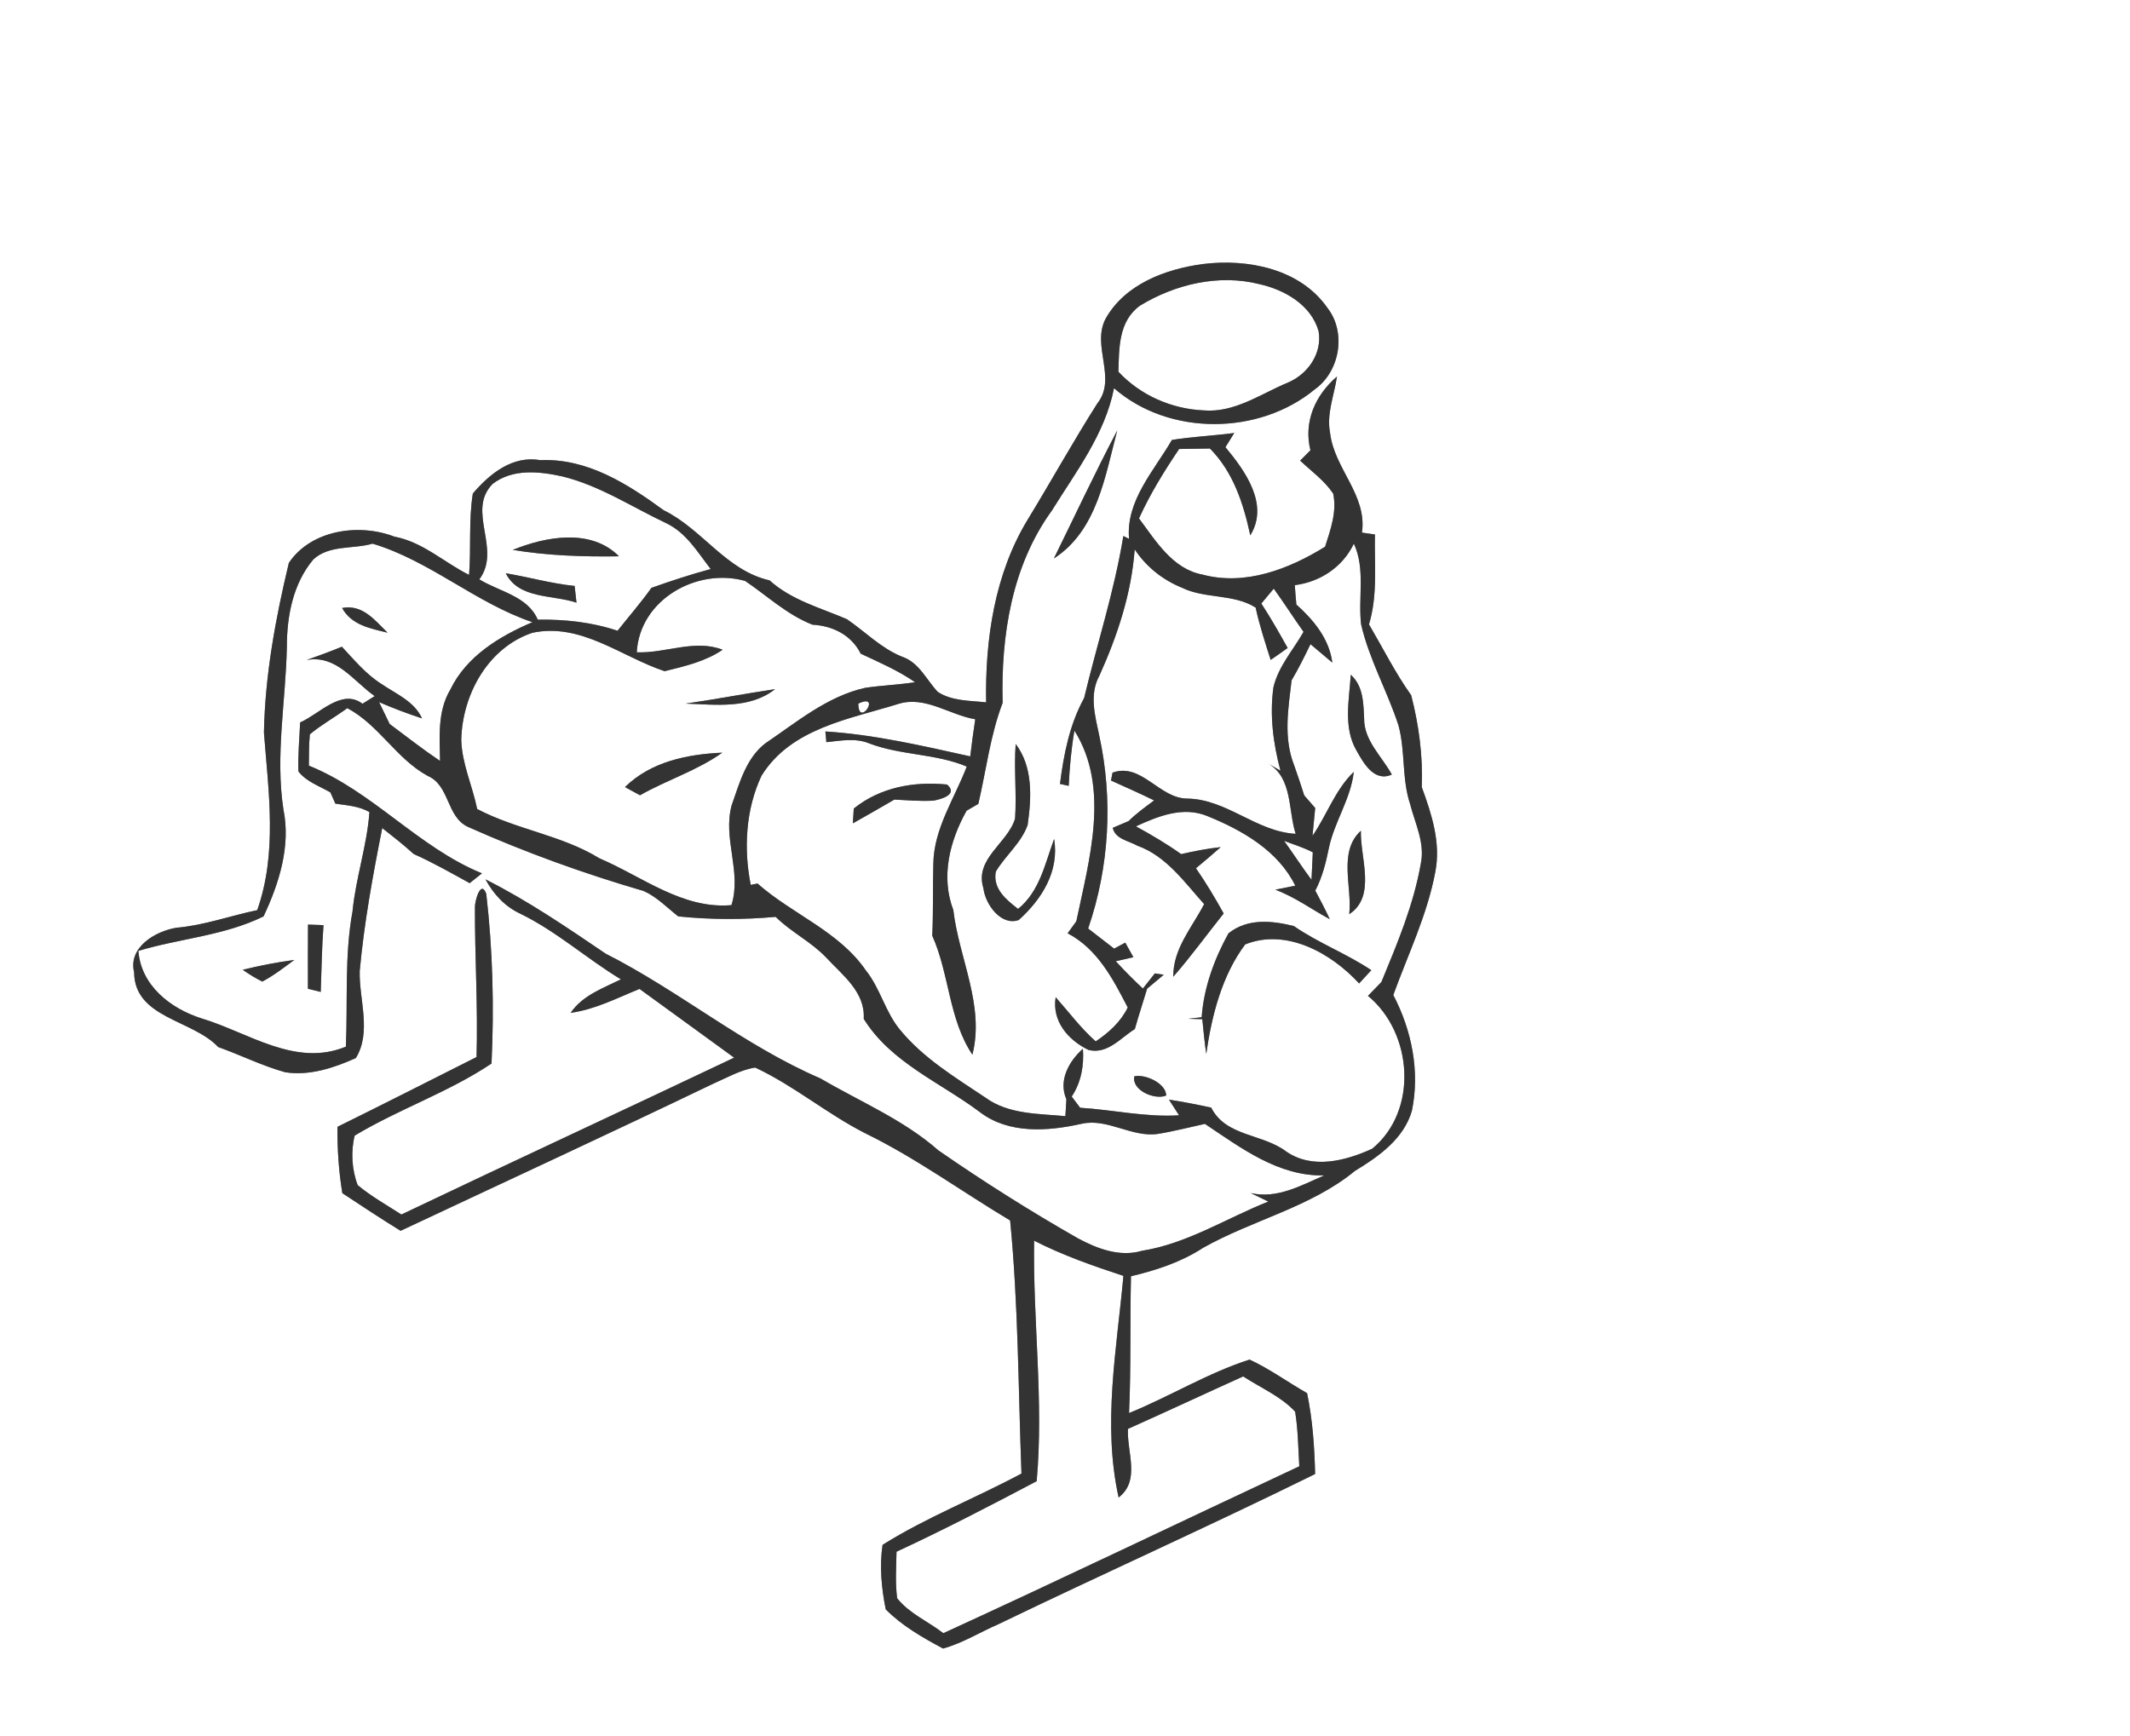 <?xml version="1.0" encoding="UTF-8" ?>
<!DOCTYPE svg PUBLIC "-//W3C//DTD SVG 1.1//EN" "http://www.w3.org/Graphics/SVG/1.1/DTD/svg11.dtd">
<svg width="276pt" height="225pt" viewBox="0 0 276 225" version="1.1" xmlns="http://www.w3.org/2000/svg">
<rect x="0" y="0" width="276" height="225" fill="#808080" stroke="none"/>
<g id="#ffffffff">
<path fill="#FFFFFF" opacity="1.00" d=" M 0.00 0.00 L 276.00 0.00 L 276.00 225.00 L 0.00 225.00 L 0.00 0.00 M 143.26 41.31 C 141.41 44.84 144.77 49.04 142.20 52.27 C 139.07 57.19 136.25 62.29 133.21 67.27 C 128.88 74.35 127.64 82.86 127.78 91.03 C 125.67 90.79 123.35 90.88 121.51 89.67 C 120.02 88.08 119.09 85.85 116.88 85.11 C 114.16 84.01 112.11 81.87 109.74 80.25 C 106.30 78.77 102.57 77.79 99.72 75.22 C 94.07 73.94 91.02 68.58 86.00 66.13 C 81.30 62.70 76.08 59.37 70.00 59.64 C 66.40 59.00 63.45 61.41 61.27 63.96 C 60.71 67.44 61.06 71.00 60.78 74.51 C 57.52 72.88 54.80 70.25 51.10 69.55 C 46.49 67.78 40.31 68.68 37.43 72.95 C 35.70 80.15 34.34 87.53 34.20 94.95 C 34.79 102.61 35.96 110.52 33.33 117.96 C 29.83 118.69 26.45 119.93 22.87 120.24 C 20.15 120.68 16.59 122.76 17.38 126.01 C 17.42 131.96 24.94 132.14 28.27 135.70 C 31.19 136.74 33.97 138.14 36.96 138.97 C 40.10 139.46 43.28 138.40 46.11 137.13 C 48.18 133.75 46.52 129.56 46.61 125.86 C 47.18 119.63 48.31 113.45 49.53 107.32 C 50.91 108.41 52.30 109.49 53.60 110.68 C 56.10 111.79 58.47 113.15 60.86 114.46 C 61.39 114.04 61.92 113.61 62.45 113.19 C 54.19 109.81 48.29 102.56 40.02 99.23 C 40.04 97.88 40.02 96.52 40.15 95.17 C 41.67 93.91 43.41 92.95 45.00 91.78 C 49.09 93.94 51.34 98.33 55.42 100.56 C 58.30 101.79 57.82 105.86 60.64 107.17 C 68.02 110.46 75.66 113.22 83.41 115.48 C 85.12 116.24 86.43 117.64 87.89 118.77 C 92.09 119.20 96.31 119.21 100.51 118.83 C 102.50 120.81 105.09 122.04 107.03 124.08 C 109.17 126.39 112.13 128.56 111.92 132.05 C 115.44 137.71 121.80 140.26 126.95 144.12 C 130.70 147.00 135.78 146.63 140.14 145.65 C 143.52 144.88 146.65 147.46 150.04 146.96 C 152.09 146.63 154.10 146.10 156.13 145.66 C 160.81 148.78 165.65 152.48 171.59 152.34 C 168.56 153.65 165.51 155.41 162.07 154.63 C 162.64 154.91 163.78 155.45 164.35 155.73 C 158.91 157.89 153.84 161.18 147.97 162.11 C 145.11 162.96 142.16 161.84 139.65 160.48 C 133.47 156.96 127.45 153.15 121.60 149.10 C 117.08 145.12 111.46 142.79 106.31 139.77 C 96.39 135.50 88.06 128.45 78.48 123.60 C 73.43 120.17 68.37 116.72 62.91 113.97 C 63.95 115.90 65.45 117.52 67.46 118.44 C 72.14 120.73 76.03 124.25 80.46 126.93 C 78.11 128.09 75.49 129.00 73.94 131.27 C 77.11 130.84 79.95 129.35 82.87 128.17 C 86.95 131.14 91.05 134.10 95.13 137.08 C 80.78 143.90 66.35 150.57 52.01 157.41 C 50.10 156.17 48.10 155.06 46.35 153.60 C 45.59 151.62 45.44 149.23 45.96 147.18 C 51.68 143.74 58.13 141.57 63.69 137.84 C 64.04 130.52 63.85 123.13 63.01 115.85 C 62.30 113.90 61.50 116.86 61.54 117.59 C 61.52 124.06 61.94 130.53 61.75 137.00 C 55.75 140.02 49.76 143.07 43.73 146.04 C 43.70 148.92 43.89 151.79 44.36 154.64 C 46.85 156.30 49.36 157.94 51.91 159.52 C 65.40 153.18 78.93 146.94 92.36 140.48 C 94.16 139.70 95.90 138.67 97.85 138.36 C 102.87 140.70 107.17 144.37 112.12 146.88 C 118.70 150.09 124.62 154.43 130.89 158.18 C 131.96 169.08 131.94 180.05 132.36 190.98 C 126.42 194.17 120.07 196.64 114.36 200.22 C 113.95 202.99 114.22 205.85 114.77 208.58 C 116.88 210.72 119.57 212.25 122.20 213.66 C 124.73 212.96 126.98 211.54 129.38 210.50 C 143.01 203.92 156.83 197.74 170.41 191.04 C 170.33 187.53 170.08 184.01 169.37 180.56 C 166.87 179.14 164.53 177.42 161.92 176.21 C 156.50 177.94 151.57 181.00 146.30 183.14 C 146.57 177.23 146.41 171.32 146.55 165.41 C 149.83 164.63 153.05 163.58 155.90 161.72 C 162.31 158.11 169.84 156.47 175.58 151.75 C 178.65 149.89 181.90 147.60 182.95 143.96 C 184.01 138.87 182.93 133.53 180.54 128.96 C 182.45 123.69 184.94 118.57 185.98 113.02 C 186.73 109.24 185.51 105.52 184.23 102.01 C 184.39 97.99 183.86 93.99 182.86 90.11 C 180.79 87.20 179.19 83.99 177.39 80.92 C 178.54 77.12 178.08 73.16 178.16 69.27 C 177.74 69.21 176.90 69.09 176.48 69.03 C 177.18 64.15 172.88 60.73 172.35 56.12 C 171.86 53.64 172.89 51.22 173.24 48.80 C 170.43 51.22 168.89 54.65 169.80 58.36 C 169.36 58.81 168.91 59.26 168.47 59.70 C 169.93 61.08 171.62 62.28 172.75 63.97 C 173.25 66.33 172.41 68.64 171.70 70.86 C 167.04 73.75 161.34 75.96 155.82 74.47 C 151.95 73.76 149.76 70.10 147.59 67.19 C 149.02 64.03 150.85 61.07 152.79 58.19 C 154.11 58.17 155.45 58.15 156.78 58.13 C 159.81 61.19 161.12 65.27 162.01 69.38 C 164.49 65.39 161.34 61.02 158.79 57.96 C 159.07 57.50 159.64 56.58 159.93 56.12 C 157.24 56.48 154.52 56.58 151.85 57.02 C 149.54 61.02 145.87 64.89 146.30 69.84 L 145.56 69.47 C 144.40 76.60 142.15 83.46 140.48 90.46 C 138.59 93.91 137.84 97.74 137.35 101.60 C 137.63 101.66 138.20 101.79 138.48 101.85 C 138.60 99.45 138.81 97.06 139.22 94.69 C 143.88 102.11 141.13 111.43 139.47 119.40 C 139.19 119.79 138.63 120.57 138.34 120.96 C 142.21 122.99 144.21 126.87 146.13 130.58 C 145.21 132.45 143.68 133.83 141.98 134.97 C 140.04 133.25 138.50 131.17 136.79 129.24 C 136.29 132.37 138.42 134.81 141.05 136.08 C 143.50 136.68 145.19 134.53 147.05 133.37 C 147.54 131.61 148.12 129.89 148.64 128.14 C 149.36 127.54 150.08 126.93 150.80 126.33 C 150.51 126.29 149.93 126.20 149.64 126.16 C 149.26 126.65 148.48 127.63 148.09 128.12 C 146.87 126.98 145.70 125.80 144.58 124.58 C 145.15 124.45 146.29 124.19 146.86 124.06 C 146.60 123.59 146.07 122.65 145.81 122.17 C 145.45 122.37 144.73 122.75 144.37 122.95 C 143.25 122.07 142.12 121.21 141.00 120.34 C 143.75 112.35 144.24 103.60 142.44 95.35 C 141.90 92.78 141.11 90.02 142.46 87.56 C 144.80 82.37 146.61 76.92 147.03 71.20 C 148.51 73.45 150.66 75.16 153.15 76.17 C 156.16 77.64 159.81 76.93 162.70 78.74 C 163.20 81.05 163.94 83.29 164.65 85.53 C 165.39 85.02 166.12 84.51 166.85 83.98 C 165.76 82.03 164.66 80.08 163.44 78.22 C 163.84 77.73 164.65 76.77 165.05 76.29 C 166.38 78.13 167.59 80.04 168.91 81.89 C 167.57 84.25 165.65 86.36 165.01 89.07 C 164.50 92.68 164.98 96.37 165.92 99.89 C 165.52 99.65 164.73 99.19 164.33 98.96 C 167.51 100.83 166.90 105.02 167.89 108.07 C 162.78 107.79 159.00 103.59 153.86 103.50 C 150.22 103.51 147.91 98.79 144.16 100.14 C 144.11 100.40 144.01 100.90 143.96 101.16 C 145.82 102.01 147.71 102.83 149.55 103.74 C 148.41 104.59 147.25 105.41 146.24 106.42 C 145.73 106.64 144.70 107.07 144.19 107.29 C 144.49 108.75 146.25 108.96 147.36 109.60 C 151.11 110.93 153.47 114.33 156.03 117.18 C 154.46 120.21 151.99 122.96 152.03 126.59 C 154.33 123.96 156.38 121.12 158.56 118.39 C 157.45 116.38 156.27 114.42 154.97 112.53 C 156.06 111.64 157.12 110.72 158.18 109.79 C 156.44 109.98 154.74 110.31 153.05 110.70 C 151.18 109.36 149.20 108.20 147.19 107.10 C 150.07 105.78 153.28 104.47 156.43 105.76 C 160.94 107.59 165.61 110.24 167.84 114.79 C 166.98 114.97 166.11 115.14 165.25 115.31 C 167.77 116.24 169.95 117.86 172.31 119.13 C 171.72 117.87 171.09 116.64 170.43 115.43 C 171.33 113.71 171.81 111.82 172.19 109.92 C 172.90 106.51 175.03 103.55 175.42 100.04 C 173.01 102.35 171.94 105.62 170.07 108.33 C 170.16 107.43 170.33 105.62 170.42 104.72 C 170.07 104.31 169.35 103.50 169.00 103.09 C 168.58 101.77 168.15 100.47 167.69 99.18 C 166.28 95.60 166.93 91.86 167.36 88.18 C 168.26 86.66 169.04 85.08 169.81 83.49 C 170.51 84.09 171.93 85.28 172.64 85.88 C 172.23 82.78 170.22 80.36 167.98 78.35 C 167.90 77.51 167.83 76.68 167.78 75.84 C 171.07 75.42 173.99 73.49 175.43 70.46 C 176.96 73.76 175.96 77.46 176.37 80.93 C 177.42 85.48 179.77 89.59 181.21 94.01 C 182.12 97.36 181.62 100.94 182.73 104.25 C 183.37 106.75 184.66 109.26 184.11 111.90 C 183.18 117.25 181.06 122.28 179.00 127.27 C 178.42 127.87 177.84 128.47 177.26 129.07 C 183.08 133.87 183.80 143.95 177.81 148.88 C 174.37 150.46 170.03 151.59 166.65 149.23 C 163.57 146.91 158.85 147.32 156.94 143.55 C 155.13 143.16 153.30 142.80 151.47 142.52 C 151.80 143.03 152.46 144.04 152.78 144.55 C 148.47 144.82 144.25 143.84 139.96 143.57 C 139.59 143.09 139.23 142.60 138.87 142.12 C 140.09 140.28 140.48 138.11 140.32 135.93 C 138.51 137.54 137.11 140.04 138.18 142.47 C 138.15 143.01 138.08 144.11 138.05 144.66 C 134.55 144.33 130.69 144.44 127.71 142.27 C 123.79 139.65 119.64 137.15 116.61 133.45 C 114.71 131.16 114.07 128.11 112.21 125.79 C 108.72 120.69 102.67 118.50 98.16 114.51 L 97.28 114.69 C 96.34 110.01 96.63 104.87 98.68 100.53 C 102.51 94.36 110.07 93.21 116.44 91.22 C 119.91 90.16 123.02 92.66 126.37 93.22 C 126.13 94.82 125.91 96.42 125.72 98.03 C 119.52 96.66 113.30 95.20 106.95 94.80 C 106.98 95.15 107.04 95.84 107.08 96.19 C 108.93 96.00 110.85 95.61 112.64 96.35 C 116.72 97.91 121.22 97.65 125.27 99.35 C 123.69 103.49 121.00 107.38 120.94 111.95 C 120.86 115.06 120.94 118.16 120.80 121.27 C 123.03 126.25 122.93 132.12 126.00 136.69 C 127.62 130.33 124.26 124.20 123.53 117.95 C 121.88 113.61 123.06 108.98 125.25 105.07 C 125.63 104.85 126.39 104.41 126.77 104.19 C 127.79 99.81 128.31 95.31 129.92 91.09 C 129.69 82.43 131.09 73.34 136.30 66.17 C 139.42 61.14 143.19 56.25 144.35 50.31 C 151.48 56.54 163.15 56.43 170.37 50.46 C 173.63 48.14 174.48 43.08 172.01 39.91 C 168.47 34.82 161.67 33.50 155.87 34.22 C 151.02 34.87 145.77 36.83 143.26 41.31 M 136.56 72.38 C 142.16 68.77 143.19 61.73 144.77 55.79 C 141.90 61.25 139.28 66.85 136.56 72.38 M 175.03 87.45 C 174.83 90.68 174.04 94.25 175.74 97.22 C 176.67 98.88 178.05 101.41 180.35 100.39 C 179.06 98.02 176.71 95.97 176.76 93.07 C 176.66 91.07 176.65 88.92 175.03 87.45 M 131.61 96.42 C 131.37 99.64 131.75 102.87 131.53 106.09 C 130.59 109.29 126.22 111.29 127.43 115.13 C 127.68 117.23 129.73 120.05 132.00 119.24 C 134.98 116.58 137.29 112.91 136.59 108.74 C 135.40 111.95 134.73 115.52 131.92 117.80 C 130.38 116.61 128.63 115.19 129.03 112.98 C 130.27 110.87 132.33 109.27 133.16 106.92 C 133.66 103.38 133.88 99.43 131.61 96.42 M 110.63 104.79 C 110.60 105.27 110.54 106.23 110.51 106.71 C 112.31 105.70 114.10 104.67 115.89 103.63 C 117.56 103.72 119.25 103.86 120.93 103.77 C 121.96 103.59 124.20 102.97 122.72 101.68 C 118.41 101.25 114.07 102.03 110.63 104.79 M 174.83 118.48 C 178.38 116.18 176.23 111.14 176.34 107.67 C 173.35 110.40 175.24 114.95 174.83 118.48 M 159.18 120.97 C 157.34 124.30 155.98 128.02 155.71 131.84 C 155.27 131.89 154.39 131.99 153.95 132.04 C 154.41 132.06 155.33 132.08 155.79 132.09 C 155.94 133.59 156.09 135.10 156.30 136.59 C 157.01 131.64 158.33 126.43 161.35 122.40 C 166.68 120.26 172.50 123.53 176.11 127.46 C 176.64 126.89 177.16 126.32 177.69 125.74 C 174.48 123.59 170.83 122.22 167.65 120.02 C 164.79 119.31 161.64 118.99 159.18 120.97 M 146.98 139.50 C 146.62 141.31 149.62 142.60 151.11 141.99 C 151.11 140.43 148.42 139.17 146.98 139.50 Z" />
<path fill="#FFFFFF" opacity="1.00" d=" M 147.71 39.62 C 152.28 36.83 157.94 35.49 163.21 36.83 C 166.46 37.56 169.89 39.51 170.86 42.92 C 171.36 45.81 169.45 48.52 166.85 49.60 C 163.34 51.06 159.97 53.52 155.98 53.19 C 151.82 53.01 147.77 51.23 144.92 48.18 C 145.01 45.11 144.93 41.63 147.71 39.62 Z" />
<path fill="#FFFFFF" opacity="1.00" d=" M 63.83 62.72 C 66.43 60.71 69.89 61.09 72.89 61.75 C 77.72 62.94 81.90 65.72 86.35 67.82 C 88.94 69.06 90.40 71.58 92.09 73.75 C 89.50 74.45 86.94 75.29 84.41 76.19 C 83.04 78.12 81.48 79.90 80.02 81.75 C 76.68 80.63 73.18 80.26 69.68 80.31 C 68.37 77.25 64.70 76.68 62.11 75.09 C 65.05 71.16 60.38 66.24 63.83 62.72 M 66.44 71.27 C 70.99 72.02 75.61 72.17 80.21 72.10 C 76.57 68.45 70.76 69.52 66.44 71.27 M 65.54 74.30 C 67.22 77.67 71.62 77.06 74.70 78.11 C 74.64 77.57 74.52 76.48 74.46 75.94 C 71.44 75.64 68.52 74.79 65.54 74.30 Z" />
<path fill="#FFFFFF" opacity="1.00" d=" M 40.59 72.52 C 42.64 70.59 45.76 71.20 48.28 70.46 C 55.69 72.68 61.64 78.15 68.99 80.64 C 64.72 82.46 60.44 85.05 58.35 89.38 C 56.68 92.17 56.96 95.51 57.02 98.62 C 54.78 97.11 52.65 95.45 50.49 93.83 C 50.15 93.13 49.46 91.71 49.12 91.00 C 50.95 91.79 52.80 92.49 54.69 93.11 C 53.66 90.87 51.33 89.95 49.42 88.64 C 47.42 87.38 45.90 85.53 44.30 83.82 C 42.79 84.44 41.27 85.00 39.73 85.54 C 43.59 84.83 45.79 88.28 48.55 90.22 C 48.02 90.55 47.50 90.88 46.97 91.21 C 44.28 89.17 41.39 92.55 38.89 93.63 C 38.80 95.75 38.59 97.87 38.67 99.99 C 39.71 101.32 41.40 101.88 42.81 102.70 C 42.97 103.07 43.29 103.80 43.46 104.16 C 44.95 104.38 46.52 104.47 47.87 105.25 C 47.56 109.59 46.10 113.77 45.68 118.11 C 44.62 123.90 45.07 129.80 44.82 135.65 C 38.26 138.37 32.18 133.80 26.08 131.98 C 22.08 130.70 18.27 127.73 17.93 123.24 C 23.31 121.62 29.04 121.28 34.15 118.77 C 36.17 114.49 37.70 109.63 36.72 104.88 C 35.66 97.88 37.03 90.86 37.17 83.85 C 37.17 79.85 37.96 75.66 40.59 72.52 M 44.33 78.80 C 45.54 81.01 48.00 81.46 50.22 82.00 C 48.57 80.39 46.99 78.29 44.33 78.80 M 39.91 119.83 C 39.90 122.60 39.89 125.37 39.90 128.15 C 40.32 128.25 41.14 128.46 41.56 128.56 C 41.67 125.67 41.70 122.78 41.92 119.90 C 41.42 119.88 40.41 119.85 39.91 119.83 M 31.45 125.69 C 32.26 126.26 33.10 126.77 33.98 127.22 C 35.47 126.44 36.79 125.40 38.14 124.41 C 35.89 124.72 33.65 125.14 31.45 125.69 Z" />
<path fill="#FFFFFF" opacity="1.00" d=" M 82.51 84.54 C 82.89 77.71 90.30 73.54 96.55 75.29 C 99.42 77.23 101.99 79.68 105.27 80.96 C 107.92 81.12 110.30 82.28 111.53 84.72 C 113.93 85.85 116.39 86.90 118.57 88.42 C 116.42 88.75 114.24 88.83 112.09 89.15 C 107.17 90.26 103.24 93.59 99.16 96.35 C 96.66 98.28 95.82 101.52 94.81 104.36 C 93.62 108.70 96.14 112.97 94.78 117.31 C 88.45 117.87 83.21 113.60 77.67 111.24 C 72.75 108.22 66.91 107.53 61.83 104.85 C 61.22 101.84 59.85 98.99 59.77 95.88 C 59.90 90.05 63.22 83.94 68.99 82.01 C 75.32 80.68 80.47 85.11 86.12 86.99 C 88.72 86.35 91.38 85.74 93.64 84.21 C 89.99 82.80 86.24 84.70 82.51 84.54 M 88.85 91.19 C 92.73 91.33 97.16 91.91 100.43 89.32 C 96.56 89.89 92.72 90.64 88.85 91.19 M 80.98 102.01 C 81.47 102.27 82.44 102.80 82.93 103.07 C 86.41 101.08 90.32 99.89 93.59 97.55 C 89.06 97.75 84.33 98.72 80.98 102.01 Z" />
<path fill="#FFFFFF" opacity="1.00" d=" M 111.22 91.19 C 114.32 89.71 111.24 94.45 111.22 91.19 Z" />
<path fill="#FFFFFF" opacity="1.00" d=" M 166.39 108.98 C 167.63 109.46 168.93 109.84 170.11 110.47 C 170.07 111.36 169.98 113.14 169.94 114.03 C 168.71 112.38 167.59 110.65 166.39 108.98 Z" />
<path fill="#FFFFFF" opacity="1.00" d=" M 134.00 160.80 C 137.70 162.69 141.63 164.07 145.57 165.36 C 144.70 174.88 142.84 184.60 144.95 194.08 C 147.82 191.87 145.99 188.18 146.16 185.19 C 151.15 182.96 156.11 180.64 161.09 178.39 C 163.34 179.87 165.97 180.96 167.82 182.96 C 168.20 185.30 168.22 187.68 168.36 190.04 C 152.98 197.24 137.68 204.59 122.24 211.67 C 120.27 210.15 117.80 209.11 116.25 207.14 C 115.99 205.14 116.13 203.11 116.17 201.11 C 122.32 198.26 128.34 195.13 134.33 191.97 C 135.26 181.58 133.83 171.21 134.00 160.80 Z" />
</g>
<g id="#464745ff">
<path fill="#333333" opacity="1.00" d=" M 143.26 41.31 C 145.77 36.83 151.02 34.87 155.87 34.22 C 161.67 33.50 168.47 34.82 172.01 39.91 C 174.48 43.08 173.63 48.14 170.37 50.46 C 163.15 56.43 151.48 56.54 144.35 50.31 C 143.19 56.25 139.42 61.14 136.30 66.17 C 131.09 73.34 129.69 82.43 129.92 91.09 C 128.31 95.31 127.79 99.81 126.77 104.19 C 126.39 104.41 125.63 104.85 125.25 105.07 C 123.06 108.98 121.88 113.61 123.53 117.95 C 124.26 124.20 127.62 130.33 126.00 136.69 C 122.93 132.12 123.03 126.25 120.80 121.27 C 120.94 118.16 120.86 115.06 120.94 111.95 C 121.00 107.38 123.69 103.49 125.27 99.35 C 121.22 97.65 116.72 97.91 112.64 96.35 C 110.85 95.61 108.93 96.00 107.08 96.19 C 107.04 95.84 106.98 95.15 106.95 94.80 C 113.30 95.20 119.52 96.66 125.72 98.03 C 125.91 96.42 126.13 94.82 126.37 93.22 C 123.02 92.66 119.91 90.16 116.44 91.22 C 110.07 93.21 102.51 94.36 98.68 100.53 C 96.63 104.87 96.34 110.01 97.28 114.69 L 98.16 114.51 C 102.67 118.50 108.72 120.69 112.21 125.79 C 114.07 128.11 114.71 131.16 116.61 133.45 C 119.64 137.15 123.79 139.65 127.71 142.27 C 130.69 144.44 134.55 144.33 138.05 144.66 C 138.08 144.11 138.15 143.01 138.18 142.47 C 137.11 140.04 138.51 137.54 140.32 135.93 C 140.48 138.11 140.09 140.28 138.87 142.12 C 139.23 142.60 139.59 143.09 139.96 143.57 C 144.25 143.84 148.47 144.82 152.78 144.55 C 152.46 144.04 151.80 143.03 151.47 142.52 C 153.30 142.80 155.13 143.16 156.94 143.55 C 158.85 147.32 163.57 146.91 166.65 149.23 C 170.03 151.59 174.37 150.46 177.81 148.88 C 183.80 143.95 183.08 133.87 177.26 129.07 C 177.84 128.47 178.42 127.87 179.00 127.27 C 181.06 122.28 183.18 117.25 184.11 111.90 C 184.66 109.26 183.37 106.75 182.73 104.25 C 181.62 100.94 182.12 97.36 181.21 94.01 C 179.77 89.59 177.42 85.48 176.37 80.93 C 175.96 77.46 176.96 73.76 175.43 70.46 C 173.99 73.49 171.07 75.42 167.78 75.84 C 167.83 76.68 167.90 77.51 167.98 78.35 C 170.22 80.36 172.23 82.78 172.64 85.88 C 171.93 85.28 170.51 84.09 169.81 83.49 C 169.04 85.08 168.26 86.66 167.36 88.18 C 166.93 91.86 166.28 95.60 167.69 99.18 C 168.15 100.47 168.58 101.77 169.00 103.09 C 169.35 103.50 170.07 104.31 170.42 104.72 C 170.33 105.62 170.16 107.43 170.07 108.33 C 171.94 105.62 173.01 102.35 175.42 100.04 C 175.03 103.55 172.90 106.51 172.19 109.92 C 171.81 111.82 171.33 113.71 170.43 115.43 C 171.09 116.64 171.72 117.87 172.31 119.13 C 169.95 117.86 167.77 116.24 165.25 115.31 C 166.11 115.14 166.98 114.97 167.84 114.79 C 165.61 110.24 160.94 107.59 156.43 105.76 C 153.28 104.47 150.07 105.78 147.19 107.10 C 149.20 108.20 151.18 109.36 153.05 110.70 C 154.74 110.31 156.44 109.98 158.18 109.79 C 157.12 110.72 156.06 111.64 154.97 112.53 C 156.27 114.42 157.45 116.38 158.56 118.39 C 156.38 121.12 154.33 123.96 152.03 126.59 C 151.99 122.96 154.46 120.21 156.03 117.18 C 153.47 114.33 151.11 110.93 147.36 109.60 C 146.25 108.96 144.49 108.75 144.19 107.29 C 144.70 107.07 145.73 106.64 146.24 106.42 C 147.25 105.41 148.41 104.59 149.55 103.74 C 147.71 102.83 145.82 102.01 143.96 101.16 C 144.01 100.90 144.11 100.40 144.16 100.14 C 147.91 98.79 150.22 103.51 153.86 103.50 C 159.00 103.59 162.78 107.79 167.89 108.07 C 166.90 105.02 167.51 100.83 164.33 98.96 C 164.73 99.19 165.52 99.65 165.92 99.89 C 164.98 96.37 164.50 92.68 165.01 89.07 C 165.65 86.36 167.57 84.25 168.91 81.89 C 167.59 80.04 166.38 78.13 165.05 76.29 C 164.65 76.77 163.84 77.73 163.44 78.22 C 164.66 80.08 165.76 82.03 166.85 83.98 C 166.12 84.51 165.39 85.02 164.65 85.53 C 163.94 83.29 163.20 81.05 162.70 78.74 C 159.81 76.93 156.16 77.64 153.15 76.17 C 150.66 75.16 148.51 73.45 147.03 71.20 C 146.61 76.92 144.80 82.37 142.46 87.56 C 141.11 90.02 141.90 92.78 142.44 95.35 C 144.24 103.60 143.75 112.35 141.00 120.34 C 142.12 121.21 143.25 122.07 144.37 122.95 C 144.73 122.75 145.45 122.37 145.81 122.17 C 146.07 122.65 146.60 123.59 146.86 124.06 C 146.29 124.19 145.15 124.45 144.58 124.58 C 145.70 125.80 146.87 126.98 148.09 128.12 C 148.48 127.63 149.26 126.65 149.64 126.16 C 149.93 126.20 150.51 126.29 150.80 126.33 C 150.08 126.93 149.36 127.54 148.64 128.14 C 148.12 129.89 147.54 131.61 147.05 133.37 C 145.19 134.53 143.50 136.68 141.05 136.08 C 138.42 134.81 136.29 132.37 136.79 129.24 C 138.50 131.17 140.04 133.25 141.98 134.97 C 143.68 133.83 145.21 132.45 146.13 130.58 C 144.21 126.87 142.21 122.99 138.34 120.96 C 138.63 120.57 139.19 119.79 139.47 119.40 C 141.13 111.43 143.88 102.11 139.22 94.69 C 138.81 97.06 138.60 99.45 138.48 101.85 C 138.20 101.79 137.63 101.66 137.35 101.60 C 137.84 97.74 138.59 93.91 140.48 90.46 C 142.15 83.46 144.40 76.60 145.56 69.47 L 146.30 69.84 C 145.87 64.89 149.54 61.02 151.85 57.02 C 154.52 56.58 157.24 56.48 159.93 56.12 C 159.64 56.58 159.07 57.50 158.79 57.96 C 161.34 61.02 164.49 65.39 162.01 69.38 C 161.12 65.27 159.81 61.19 156.78 58.13 C 155.45 58.15 154.11 58.17 152.79 58.19 C 150.85 61.07 149.02 64.03 147.59 67.19 C 149.76 70.10 151.95 73.76 155.82 74.47 C 161.34 75.96 167.04 73.75 171.70 70.86 C 172.41 68.64 173.25 66.33 172.75 63.97 C 171.62 62.28 169.93 61.08 168.47 59.70 C 168.91 59.26 169.36 58.81 169.80 58.36 C 168.89 54.65 170.43 51.22 173.24 48.80 C 172.89 51.22 171.86 53.64 172.35 56.12 C 172.88 60.73 177.18 64.15 176.48 69.03 C 176.90 69.09 177.74 69.21 178.16 69.27 C 178.08 73.16 178.54 77.12 177.39 80.92 C 179.19 83.99 180.79 87.20 182.86 90.11 C 183.86 93.99 184.39 97.99 184.23 102.01 C 185.51 105.52 186.73 109.24 185.98 113.02 C 184.94 118.57 182.45 123.69 180.54 128.96 C 182.93 133.53 184.01 138.87 182.95 143.96 C 181.90 147.60 178.65 149.89 175.58 151.75 C 169.84 156.47 162.31 158.11 155.90 161.72 C 153.05 163.58 149.83 164.63 146.55 165.41 C 146.41 171.32 146.57 177.23 146.30 183.14 C 151.57 181.00 156.50 177.94 161.92 176.21 C 164.53 177.42 166.87 179.14 169.37 180.56 C 170.08 184.01 170.33 187.53 170.41 191.04 C 156.83 197.74 143.01 203.92 129.38 210.50 C 126.98 211.54 124.73 212.96 122.20 213.66 C 119.57 212.25 116.88 210.72 114.77 208.58 C 114.22 205.85 113.95 202.99 114.36 200.22 C 120.07 196.64 126.42 194.17 132.36 190.98 C 131.94 180.05 131.96 169.08 130.89 158.18 C 124.62 154.43 118.70 150.09 112.12 146.88 C 107.17 144.37 102.87 140.70 97.85 138.36 C 95.90 138.67 94.16 139.70 92.36 140.48 C 78.93 146.94 65.40 153.18 51.91 159.52 C 49.36 157.94 46.85 156.30 44.36 154.64 C 43.89 151.79 43.70 148.92 43.73 146.04 C 49.76 143.07 55.75 140.02 61.75 137.00 C 61.94 130.53 61.52 124.06 61.54 117.59 C 61.50 116.86 62.30 113.90 63.01 115.85 C 63.85 123.13 64.04 130.52 63.69 137.84 C 58.13 141.57 51.68 143.74 45.96 147.18 C 45.44 149.23 45.59 151.62 46.35 153.60 C 48.10 155.06 50.10 156.17 52.01 157.41 C 66.35 150.57 80.78 143.90 95.13 137.08 C 91.05 134.10 86.95 131.14 82.87 128.17 C 79.95 129.35 77.11 130.84 73.94 131.27 C 75.49 129.00 78.11 128.09 80.46 126.93 C 76.03 124.25 72.14 120.73 67.46 118.44 C 65.45 117.52 63.95 115.90 62.91 113.97 C 68.37 116.72 73.43 120.17 78.48 123.60 C 88.06 128.45 96.39 135.50 106.31 139.77 C 111.46 142.79 117.08 145.12 121.60 149.10 C 127.45 153.15 133.47 156.96 139.65 160.48 C 142.16 161.84 145.11 162.96 147.97 162.11 C 153.84 161.18 158.91 157.89 164.35 155.73 C 163.78 155.45 162.64 154.91 162.07 154.63 C 165.51 155.41 168.56 153.65 171.59 152.34 C 165.65 152.48 160.81 148.78 156.13 145.66 C 154.10 146.10 152.09 146.63 150.04 146.96 C 146.65 147.46 143.52 144.88 140.14 145.65 C 135.78 146.63 130.70 147.00 126.95 144.12 C 121.80 140.26 115.44 137.71 111.92 132.05 C 112.13 128.56 109.17 126.39 107.03 124.08 C 105.09 122.04 102.50 120.81 100.51 118.83 C 96.31 119.21 92.09 119.20 87.89 118.77 C 86.43 117.64 85.12 116.24 83.41 115.48 C 75.66 113.22 68.02 110.46 60.64 107.17 C 57.82 105.86 58.30 101.79 55.42 100.56 C 51.34 98.33 49.09 93.94 45.00 91.78 C 43.41 92.95 41.67 93.91 40.15 95.17 C 40.02 96.52 40.04 97.88 40.02 99.23 C 48.29 102.56 54.19 109.81 62.45 113.19 C 61.92 113.61 61.39 114.04 60.86 114.46 C 58.47 113.15 56.10 111.79 53.60 110.68 C 52.30 109.49 50.91 108.41 49.53 107.32 C 48.31 113.45 47.18 119.63 46.61 125.86 C 46.52 129.56 48.18 133.75 46.11 137.13 C 43.28 138.40 40.10 139.46 36.96 138.97 C 33.97 138.14 31.19 136.74 28.27 135.70 C 24.94 132.14 17.42 131.96 17.38 126.01 C 16.59 122.76 20.15 120.68 22.87 120.24 C 26.45 119.93 29.83 118.69 33.33 117.96 C 35.96 110.52 34.79 102.61 34.20 94.95 C 34.34 87.53 35.70 80.15 37.43 72.95 C 40.31 68.68 46.49 67.78 51.10 69.55 C 54.80 70.25 57.52 72.88 60.78 74.51 C 61.06 71.00 60.71 67.44 61.27 63.96 C 63.45 61.41 66.40 59.00 70.00 59.64 C 76.08 59.37 81.30 62.70 86.00 66.13 C 91.02 68.58 94.07 73.94 99.72 75.22 C 102.57 77.79 106.30 78.77 109.74 80.25 C 112.11 81.87 114.16 84.01 116.88 85.11 C 119.09 85.85 120.02 88.08 121.51 89.67 C 123.35 90.88 125.67 90.79 127.78 91.03 C 127.64 82.86 128.88 74.35 133.21 67.27 C 136.25 62.29 139.07 57.19 142.20 52.27 C 144.77 49.04 141.41 44.84 143.26 41.31 M 147.71 39.62 C 144.93 41.63 145.01 45.11 144.92 48.18 C 147.77 51.23 151.82 53.01 155.98 53.19 C 159.97 53.52 163.34 51.06 166.85 49.60 C 169.45 48.52 171.36 45.81 170.86 42.92 C 169.89 39.51 166.46 37.56 163.21 36.83 C 157.94 35.49 152.28 36.83 147.71 39.62 M 63.83 62.72 C 60.38 66.24 65.05 71.16 62.11 75.09 C 64.70 76.68 68.37 77.25 69.68 80.31 C 73.18 80.26 76.68 80.63 80.02 81.75 C 81.48 79.90 83.04 78.12 84.41 76.19 C 86.94 75.29 89.50 74.45 92.09 73.75 C 90.40 71.58 88.94 69.06 86.35 67.82 C 81.90 65.72 77.72 62.94 72.89 61.75 C 69.89 61.09 66.43 60.71 63.83 62.72 M 40.59 72.52 C 37.96 75.66 37.17 79.85 37.17 83.85 C 37.03 90.86 35.66 97.88 36.72 104.88 C 37.70 109.63 36.17 114.49 34.15 118.77 C 29.04 121.28 23.31 121.62 17.93 123.24 C 18.27 127.73 22.08 130.70 26.08 131.98 C 32.18 133.80 38.26 138.37 44.82 135.65 C 45.07 129.80 44.62 123.90 45.68 118.11 C 46.10 113.77 47.56 109.59 47.87 105.25 C 46.52 104.47 44.95 104.38 43.46 104.16 C 43.29 103.80 42.97 103.07 42.81 102.70 C 41.40 101.88 39.71 101.32 38.67 99.99 C 38.59 97.87 38.80 95.75 38.89 93.63 C 41.39 92.55 44.28 89.17 46.97 91.21 C 47.50 90.88 48.02 90.55 48.55 90.22 C 45.79 88.28 43.59 84.83 39.73 85.54 C 41.27 85.00 42.79 84.44 44.30 83.82 C 45.90 85.53 47.42 87.38 49.42 88.64 C 51.33 89.95 53.66 90.87 54.69 93.11 C 52.80 92.49 50.95 91.79 49.12 91.00 C 49.46 91.71 50.15 93.13 50.49 93.83 C 52.65 95.45 54.78 97.11 57.02 98.62 C 56.96 95.51 56.68 92.17 58.35 89.38 C 60.44 85.05 64.72 82.46 68.99 80.64 C 61.64 78.15 55.69 72.68 48.28 70.46 C 45.76 71.20 42.64 70.59 40.59 72.52 M 82.51 84.54 C 86.24 84.70 89.99 82.80 93.64 84.21 C 91.38 85.74 88.72 86.35 86.12 86.99 C 80.47 85.11 75.32 80.68 68.99 82.01 C 63.22 83.94 59.90 90.05 59.77 95.88 C 59.85 98.99 61.22 101.84 61.83 104.85 C 66.91 107.53 72.75 108.22 77.67 111.24 C 83.21 113.60 88.45 117.87 94.78 117.31 C 96.14 112.97 93.62 108.70 94.81 104.36 C 95.82 101.52 96.66 98.28 99.16 96.35 C 103.24 93.59 107.17 90.26 112.09 89.15 C 114.24 88.83 116.42 88.75 118.57 88.42 C 116.39 86.90 113.93 85.85 111.53 84.72 C 110.30 82.28 107.92 81.12 105.27 80.96 C 101.99 79.68 99.42 77.23 96.55 75.29 C 90.30 73.54 82.89 77.71 82.51 84.54 M 111.22 91.19 C 111.24 94.45 114.32 89.71 111.22 91.19 M 166.39 108.98 C 167.59 110.65 168.71 112.38 169.94 114.03 C 169.98 113.14 170.07 111.36 170.11 110.47 C 168.93 109.84 167.63 109.46 166.39 108.98 M 134.00 160.80 C 133.83 171.21 135.26 181.58 134.33 191.97 C 128.34 195.13 122.32 198.26 116.17 201.11 C 116.13 203.11 115.99 205.14 116.25 207.14 C 117.80 209.11 120.27 210.15 122.24 211.67 C 137.68 204.59 152.98 197.24 168.36 190.04 C 168.22 187.68 168.20 185.30 167.82 182.96 C 165.97 180.96 163.34 179.87 161.09 178.39 C 156.11 180.64 151.15 182.96 146.16 185.19 C 145.99 188.18 147.82 191.87 144.95 194.08 C 142.84 184.60 144.70 174.88 145.57 165.36 C 141.63 164.07 137.70 162.69 134.00 160.80 Z" />
<path fill="#333333" opacity="1.00" d=" M 136.56 72.38 C 139.28 66.85 141.90 61.25 144.77 55.79 C 143.19 61.73 142.16 68.77 136.56 72.38 Z" />
<path fill="#333333" opacity="1.00" d=" M 66.44 71.27 C 70.76 69.52 76.57 68.45 80.21 72.10 C 75.61 72.17 70.99 72.02 66.44 71.27 Z" />
<path fill="#333333" opacity="1.00" d=" M 65.54 74.30 C 68.52 74.79 71.44 75.64 74.46 75.94 C 74.52 76.48 74.64 77.57 74.70 78.11 C 71.62 77.06 67.22 77.67 65.54 74.30 Z" />
<path fill="#333333" opacity="1.00" d=" M 44.33 78.80 C 46.99 78.29 48.57 80.39 50.22 82.00 C 48.00 81.46 45.54 81.01 44.33 78.80 Z" />
<path fill="#333333" opacity="1.00" d=" M 175.03 87.45 C 176.65 88.92 176.66 91.07 176.76 93.07 C 176.71 95.97 179.06 98.02 180.35 100.39 C 178.05 101.41 176.67 98.88 175.74 97.22 C 174.04 94.25 174.83 90.68 175.03 87.45 Z" />
<path fill="#333333" opacity="1.00" d=" M 88.85 91.19 C 92.72 90.64 96.56 89.89 100.43 89.32 C 97.16 91.91 92.73 91.33 88.85 91.19 Z" />
<path fill="#333333" opacity="1.00" d=" M 80.98 102.01 C 84.33 98.72 89.06 97.75 93.59 97.55 C 90.32 99.89 86.41 101.08 82.93 103.07 C 82.44 102.80 81.47 102.27 80.98 102.01 Z" />
<path fill="#333333" opacity="1.00" d=" M 131.61 96.42 C 133.88 99.43 133.66 103.38 133.16 106.92 C 132.33 109.27 130.27 110.87 129.03 112.98 C 128.63 115.19 130.38 116.61 131.92 117.80 C 134.73 115.52 135.40 111.95 136.59 108.74 C 137.29 112.91 134.98 116.58 132.00 119.24 C 129.73 120.05 127.68 117.23 127.43 115.13 C 126.22 111.29 130.59 109.29 131.53 106.09 C 131.75 102.87 131.37 99.64 131.61 96.42 Z" />
<path fill="#333333" opacity="1.00" d=" M 110.63 104.79 C 114.07 102.03 118.41 101.25 122.72 101.68 C 124.20 102.97 121.96 103.59 120.93 103.77 C 119.25 103.86 117.56 103.72 115.89 103.63 C 114.10 104.67 112.31 105.70 110.51 106.71 C 110.54 106.23 110.60 105.27 110.63 104.79 Z" />
<path fill="#333333" opacity="1.00" d=" M 174.83 118.48 C 175.24 114.95 173.35 110.40 176.34 107.67 C 176.23 111.14 178.38 116.18 174.83 118.48 Z" />
<path fill="#333333" opacity="1.00" d=" M 39.91 119.83 C 40.41 119.85 41.42 119.88 41.92 119.90 C 41.70 122.78 41.67 125.67 41.56 128.56 C 41.14 128.46 40.32 128.25 39.90 128.15 C 39.89 125.37 39.90 122.60 39.91 119.83 Z" />
<path fill="#333333" opacity="1.00" d=" M 159.18 120.97 C 161.64 118.99 164.79 119.31 167.65 120.02 C 170.83 122.22 174.48 123.59 177.69 125.74 C 177.16 126.32 176.64 126.89 176.11 127.46 C 172.50 123.53 166.68 120.26 161.35 122.40 C 158.33 126.43 157.01 131.64 156.30 136.59 C 156.09 135.10 155.94 133.59 155.79 132.09 C 155.33 132.08 154.41 132.06 153.95 132.04 C 154.39 131.99 155.27 131.89 155.71 131.84 C 155.98 128.02 157.34 124.30 159.18 120.97 Z" />
<path fill="#333333" opacity="1.00" d=" M 31.45 125.69 C 33.65 125.14 35.89 124.72 38.14 124.41 C 36.79 125.40 35.47 126.44 33.98 127.22 C 33.10 126.77 32.26 126.26 31.45 125.69 Z" />
<path fill="#333333" opacity="1.00" d=" M 146.98 139.50 C 148.42 139.17 151.11 140.43 151.11 141.99 C 149.62 142.60 146.62 141.31 146.98 139.50 Z" />
</g>
</svg>
